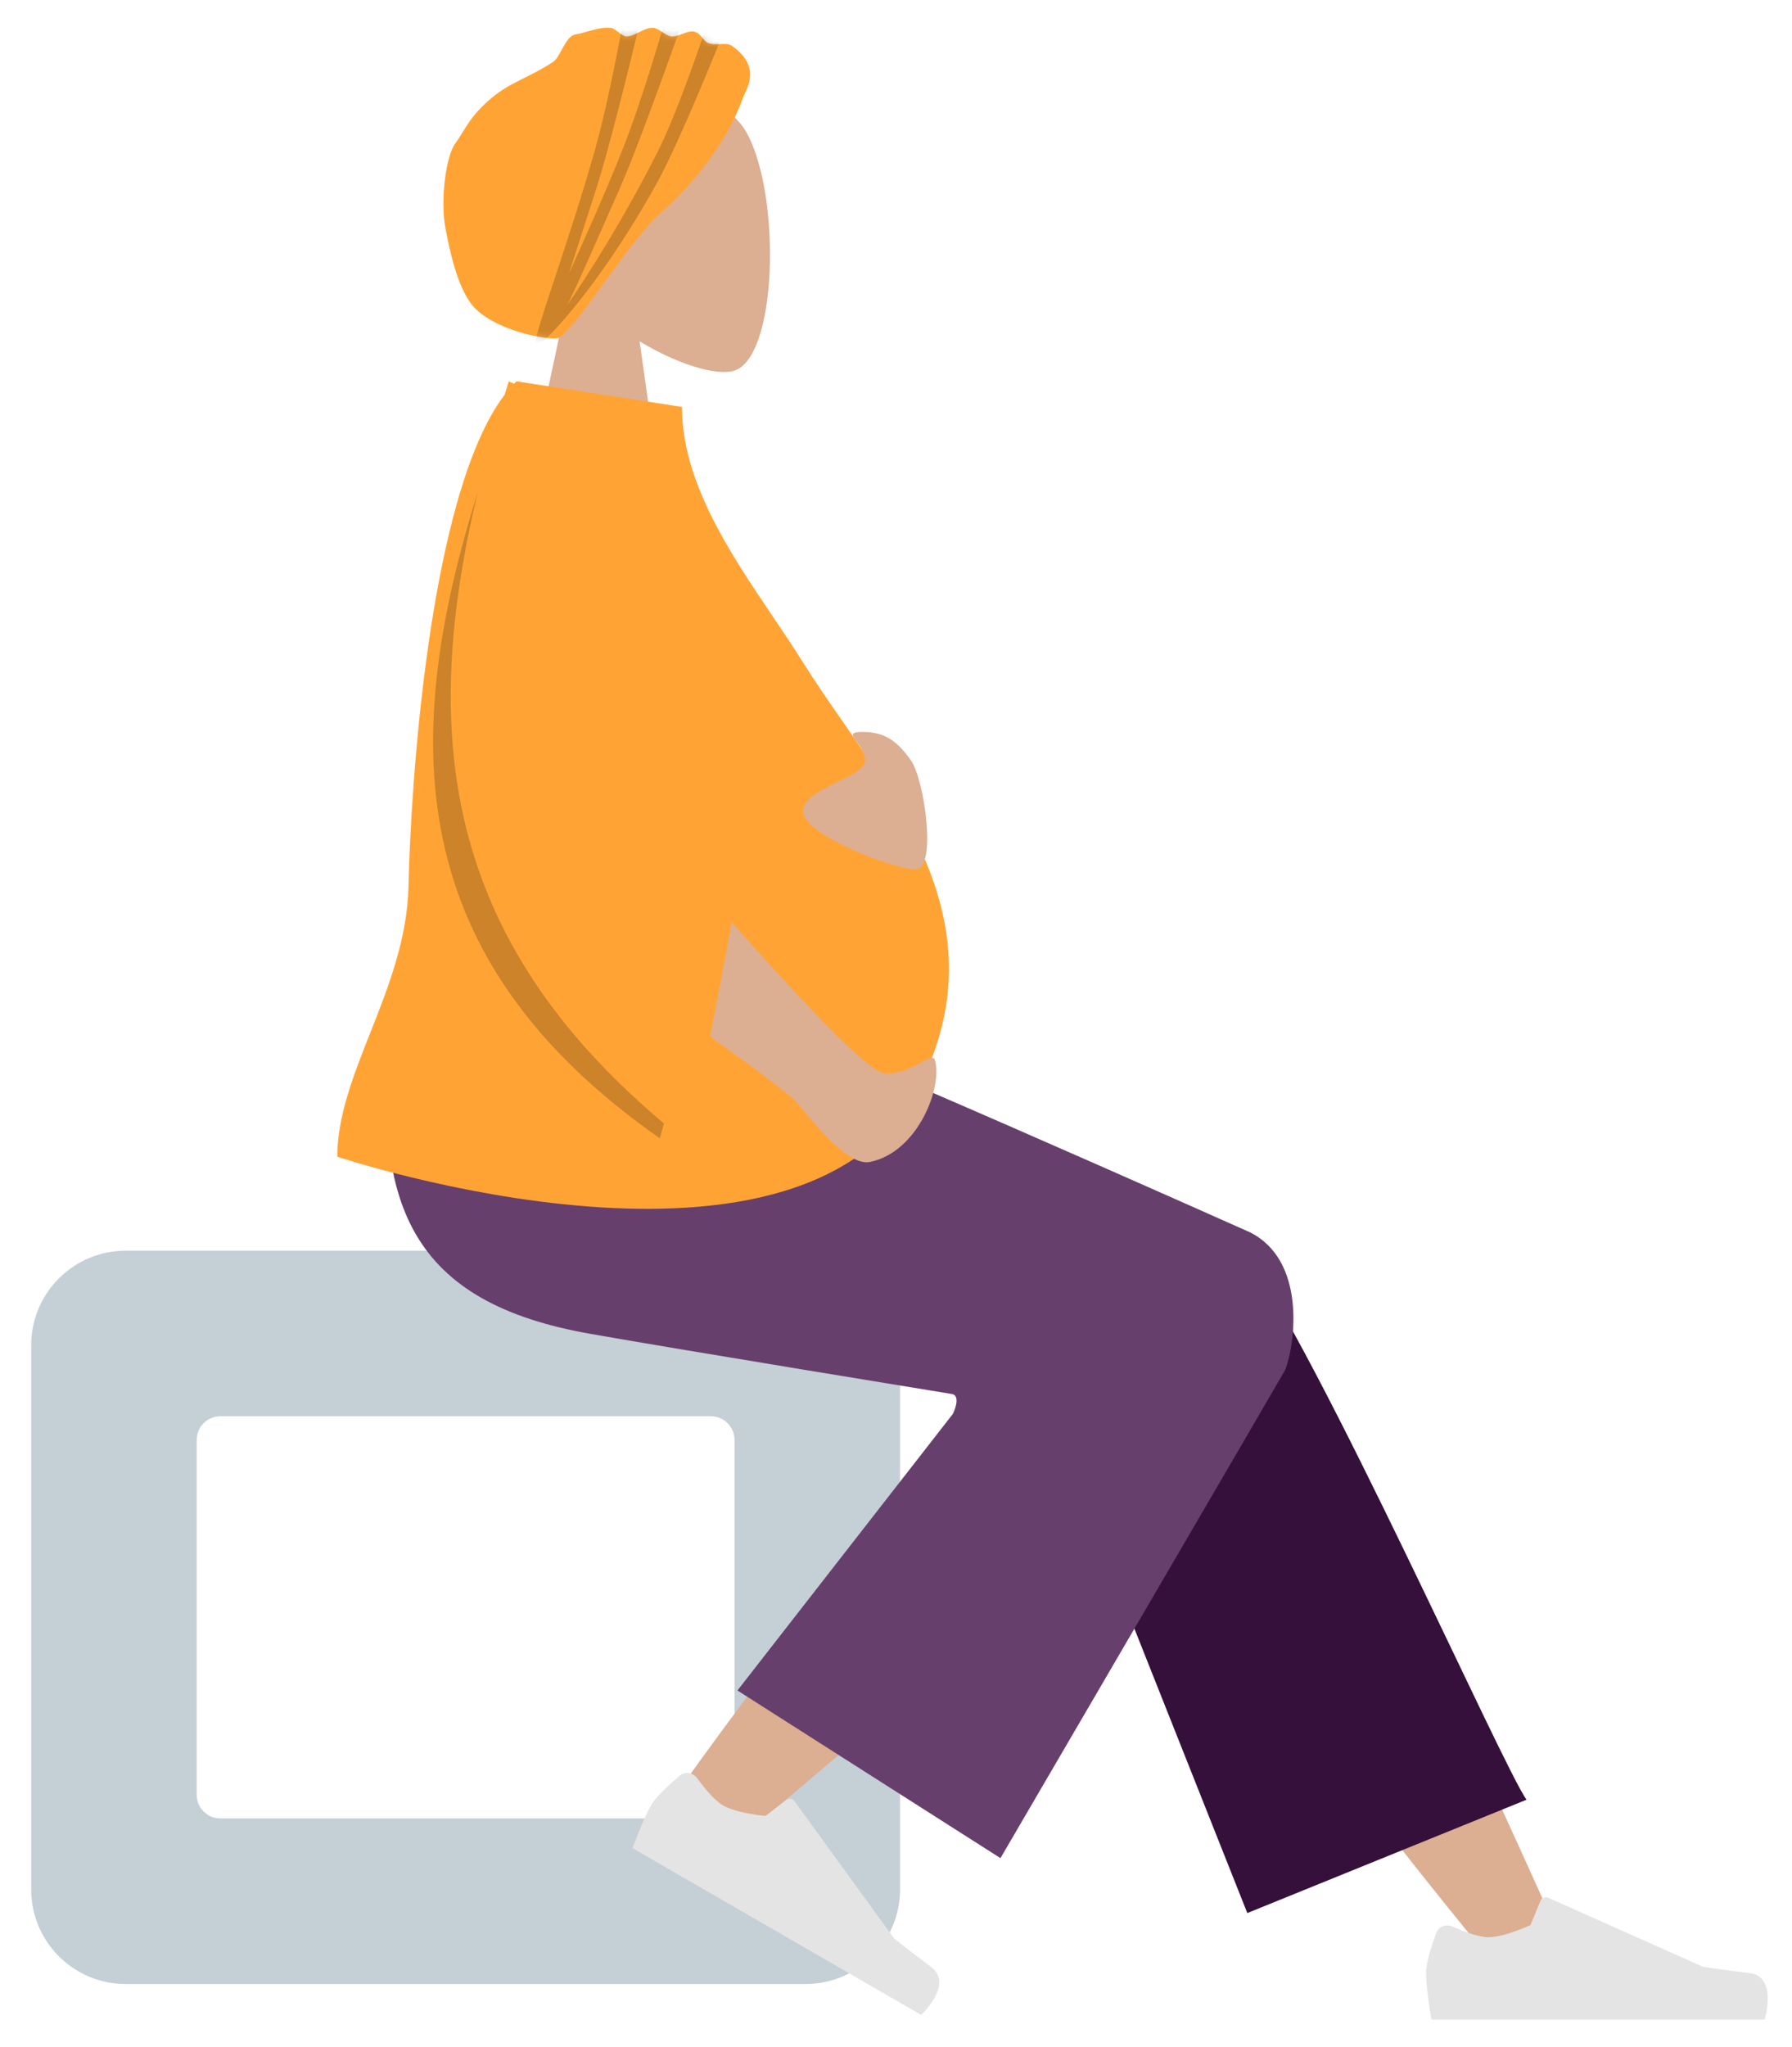 <svg viewBox="3.723 90.525 303.191 346.125" fill="none" xmlns="http://www.w3.org/2000/svg" xmlns:xlink="http://www.w3.org/1999/xlink" overflow="visible" width="303.191px" height="346.125px"><g id="Master/Pose/Sitting"><g id="Head/Front" transform="translate(38 73) scale(1 1)"><g id="Head/Front/Turban2"><g id="Head"><path id="SKIN" fill-rule="evenodd" clip-rule="evenodd" d="M92.143 40.134C97.938 50.935 97.25 78.333 89.76 80.263C86.774 81.033 80.411 79.148 73.936 75.245L78 104H54L62.262 65.489C57.654 60.081 54.536 53.453 55.057 46.026C56.558 24.625 86.349 29.333 92.143 40.134Z" fill="#dcae92"/></g><g id="Turban"><path id="Path" fill-rule="evenodd" clip-rule="evenodd" d="M91.418 34.051C91.85 32.805 94.796 28.946 89.549 25.269C88.606 24.608 87.048 25.267 85.698 24.85C84.683 24.536 84.34 23.119 83.176 22.872C81.968 22.616 80.653 23.778 79.288 23.676C78.451 23.613 77.161 22.31 76.29 22.239C74.736 22.114 73.324 23.581 71.806 23.676C70.926 23.73 69.904 22.314 69.031 22.239C66.905 22.057 64.969 23.048 63.096 23.349C61.369 23.626 60.566 27.164 59.295 28C55.304 30.624 52.177 31.358 48.939 34.051C45.089 37.252 44.352 39.634 42.757 41.768C41.163 43.901 40.178 51.417 41.108 56.234C41.656 59.076 43.086 66.836 46.28 69.841C50.651 73.953 59.545 75.171 60.334 74.623C63.991 72.082 72.187 58.027 78 53.06C82.275 49.407 88.739 41.768 91.418 34.051Z" fill="#FFA434"/><mask id="mask0_410_62157ac7f765-8c2c-4bee-b697-9c7ebcebd221" style="mask-type:luminance" maskUnits="userSpaceOnUse" x="40" y="22" width="53" height="53" fill="#ffffff"><path id="Path_2" fill-rule="evenodd" clip-rule="evenodd" d="M91.418 34.051C91.85 32.805 94.796 28.946 89.549 25.269C88.606 24.608 87.048 25.267 85.698 24.85C84.683 24.536 84.34 23.119 83.176 22.872C81.968 22.616 80.653 23.778 79.288 23.676C78.451 23.613 77.161 22.31 76.29 22.239C74.736 22.114 73.324 23.581 71.806 23.676C70.926 23.73 69.904 22.314 69.031 22.239C66.905 22.057 64.969 23.048 63.096 23.349C61.369 23.626 60.566 27.164 59.295 28C55.304 30.624 52.177 31.358 48.939 34.051C45.089 37.252 44.352 39.634 42.757 41.768C41.163 43.901 40.178 51.417 41.108 56.234C41.656 59.076 43.086 66.836 46.28 69.841C50.651 73.953 59.545 75.171 60.334 74.623C63.991 72.082 72.187 58.027 78 53.06C82.275 49.407 88.739 41.768 91.418 34.051Z" fill="#ffffff"/></mask><g mask="url(#mask0_410_62157ac7f765-8c2c-4bee-b697-9c7ebcebd221)"><path id="Shade" fill-rule="evenodd" clip-rule="evenodd" d="M66.535 49.647C69.228 41.38 74.12 20.741 74.12 20.741L71.164 21.052C71.164 21.052 68.824 34.221 66.418 42.752C64.218 50.551 61.689 58.198 59.7 64.21C56.953 72.517 55.237 77.703 56.849 75.86C57.041 75.64 57.234 75.383 57.428 75.09C57.446 75.129 57.474 75.152 57.512 75.158C57.398 75.383 57.556 75.281 58.029 74.843L58.034 74.839C60.788 72.285 68.669 63.286 76.923 48.371C80.721 41.507 87.687 24.118 87.687 24.118L84.921 22.935C84.921 22.935 80.32 36.673 76.923 43.335C70.95 55.049 65.347 63.76 61.704 69.1C63.214 66.087 64.991 62.05 67.208 57.013C68.184 54.795 69.245 52.384 70.407 49.781C73.949 41.842 80.972 21.827 80.972 21.827H78C78 21.827 74.296 34.679 71.011 42.912C68.008 50.438 64.693 57.779 62.087 63.551L62.087 63.551C62.043 63.648 61.999 63.745 61.956 63.842C62.613 61.847 63.325 59.624 64.109 57.173C64.848 54.866 65.652 52.356 66.535 49.647Z" fill="black" fill-opacity="0.2"/></g></g></g></g><g id="Lower Body/Sitting" transform="translate(-44 260) scale(1 1)"><g id="Lower Body/Sitting/Baggy Pants"><g id="Seat"><path id="Seat_2" fill-rule="evenodd" clip-rule="evenodd" d="M69 42C60.163 42 53 49.163 53 58V150C53 158.837 60.163 166 69 166H184C192.837 166 200 158.837 200 150V58C200 49.163 192.837 42 184 42H69ZM85 70C82.791 70 81 71.791 81 74V134C81 136.209 82.791 138 85 138H168C170.209 138 172 136.209 172 134V74C172 71.791 170.209 70 168 70H85Z" fill="#C5CFD6"/></g><path id="SKIN" fill-rule="evenodd" clip-rule="evenodd" d="M299.159 161C279.443 136.924 266.103 119.075 259.138 107.454C247.213 87.555 237.453 69.848 234.373 63.084C227.028 46.955 251.282 39.403 256.771 46.926C265.079 58.312 282.822 94.143 310 154.417L299.159 161Z" fill="#dcae92"/><path id="LegLower" fill-rule="evenodd" clip-rule="evenodd" d="M258.758 154L222.065 61.637C214.217 44.8 252.116 33.732 257.883 41.568C270.977 59.357 302.099 129.534 306 134.834L258.758 154Z" fill="#34103a"/><path id="SKIN" fill-rule="evenodd" clip-rule="evenodd" d="M161.033 135.477C168.181 125.051 194.179 89.974 208.339 75.461C212.408 71.29 216.379 67.288 220.134 63.557C231.296 52.47 253.524 71.106 242.382 81.205C214.635 106.355 174.151 140.307 170.769 143.334C166.028 147.577 156.541 142.029 161.033 135.477Z" fill="#dcae92"/><g id="Left [shoe]"><path id="shoe" fill-rule="evenodd" clip-rule="evenodd" d="M165.664 131.185C164.971 130.241 163.63 130.017 162.734 130.771C161.099 132.146 158.748 134.264 157.899 135.734C156.547 138.076 154.733 143.021 154.733 143.021C157.45 144.59 203.578 171.222 203.578 171.222C203.578 171.222 209.116 166.027 205.304 163.157C201.491 160.286 199.012 158.315 199.012 158.315L182.152 135.087C181.821 134.631 181.179 134.538 180.733 134.882L177.23 137.579C177.23 137.579 172.409 137.159 170.035 135.788C168.589 134.953 166.824 132.767 165.664 131.185Z" fill="#E4E4E4"/></g><g id="Right [shoe]"><path id="shoe_2" fill-rule="evenodd" clip-rule="evenodd" d="M293.45 156.284C292.378 155.813 291.104 156.29 290.705 157.391C289.977 159.398 289 162.409 289 164.106C289 166.811 289.901 172 289.901 172C293.039 172 346.303 172 346.303 172C346.303 172 348.502 164.732 343.765 164.152C339.028 163.573 335.895 163.106 335.895 163.106L309.68 151.419C309.165 151.189 308.563 151.43 308.348 151.951L306.663 156.039C306.663 156.039 302.278 158.085 299.537 158.085C297.868 158.085 295.246 157.074 293.45 156.284Z" fill="#E4E4E4"/></g><path id="Leg and Butt" fill-rule="evenodd" clip-rule="evenodd" d="M208.862 66.25C208.862 66.25 163.117 58.798 147.58 56.058C118.057 50.852 109.448 34.965 114.538 0.302L168.934 0.302C179.732 3.42 259.167 38.872 259.167 38.872C268.695 43.602 266.921 57.547 265.18 62.142C265.073 62.423 216.992 144.713 216.992 144.713L172.494 116.365L208.946 69.59C208.946 69.59 210.39 66.682 208.862 66.25Z" fill="#673f6c"/></g></g><g id="Upper Body" transform="translate(-22 155) scale(1 1)"><g id="Upper Body/Pregnant"><path id="Shirt" fill-rule="evenodd" clip-rule="evenodd" d="M181.729 118.264C162.738 157.816 82.791 131.11 82.791 131.11C82.791 124.256 85.51 117.385 88.365 110.169C91.426 102.431 94.644 94.296 94.837 85.361C95.191 68.921 98.265 19.113 111.093 2.287C111.327 1.527 111.564 0.764 111.804 0L112.692 0.418C112.831 0.275 112.97 0.136 113.111 0L141.101 4.328C141.101 16.988 149.203 28.993 156.497 39.8C158.271 42.43 159.998 44.988 161.549 47.468C163.58 50.716 165.871 54.022 168.22 57.41C180.115 74.569 193.464 93.825 181.729 118.264Z" fill="#ffa434"/><path id="SKIN" fill-rule="evenodd" clip-rule="evenodd" d="M145.863 110.787C147.735 101.127 148.949 94.677 149.506 91.439C164.418 108.29 173.033 116.813 175.35 117.009C179.709 117.376 182.93 113.511 183.847 114.598C185.362 119.098 181.081 130.362 172.898 132C168.991 132.782 162.944 124.724 160.453 121.869C159.473 120.746 154.61 117.052 145.863 110.787V110.787ZM171.621 59.282C175.487 59.282 177.563 60.88 179.849 64.105C182.134 67.329 184.297 82.535 180.628 82.535C176.958 82.535 161.583 76.657 161.583 72.705C161.583 68.753 172.074 67.08 172.074 64.105C172.074 61.13 167.756 59.282 171.621 59.282Z" fill="#dcae92"/><path id="Shade" fill-rule="evenodd" clip-rule="evenodd" d="M106.565 18.719C96.748 59.651 100.747 94.173 138.058 125.487C137.62 127.06 137.357 128 137.357 128C93.561 97.391 93.54 60.297 106.565 18.719Z" fill="black" fill-opacity="0.2"/></g></g></g></svg>